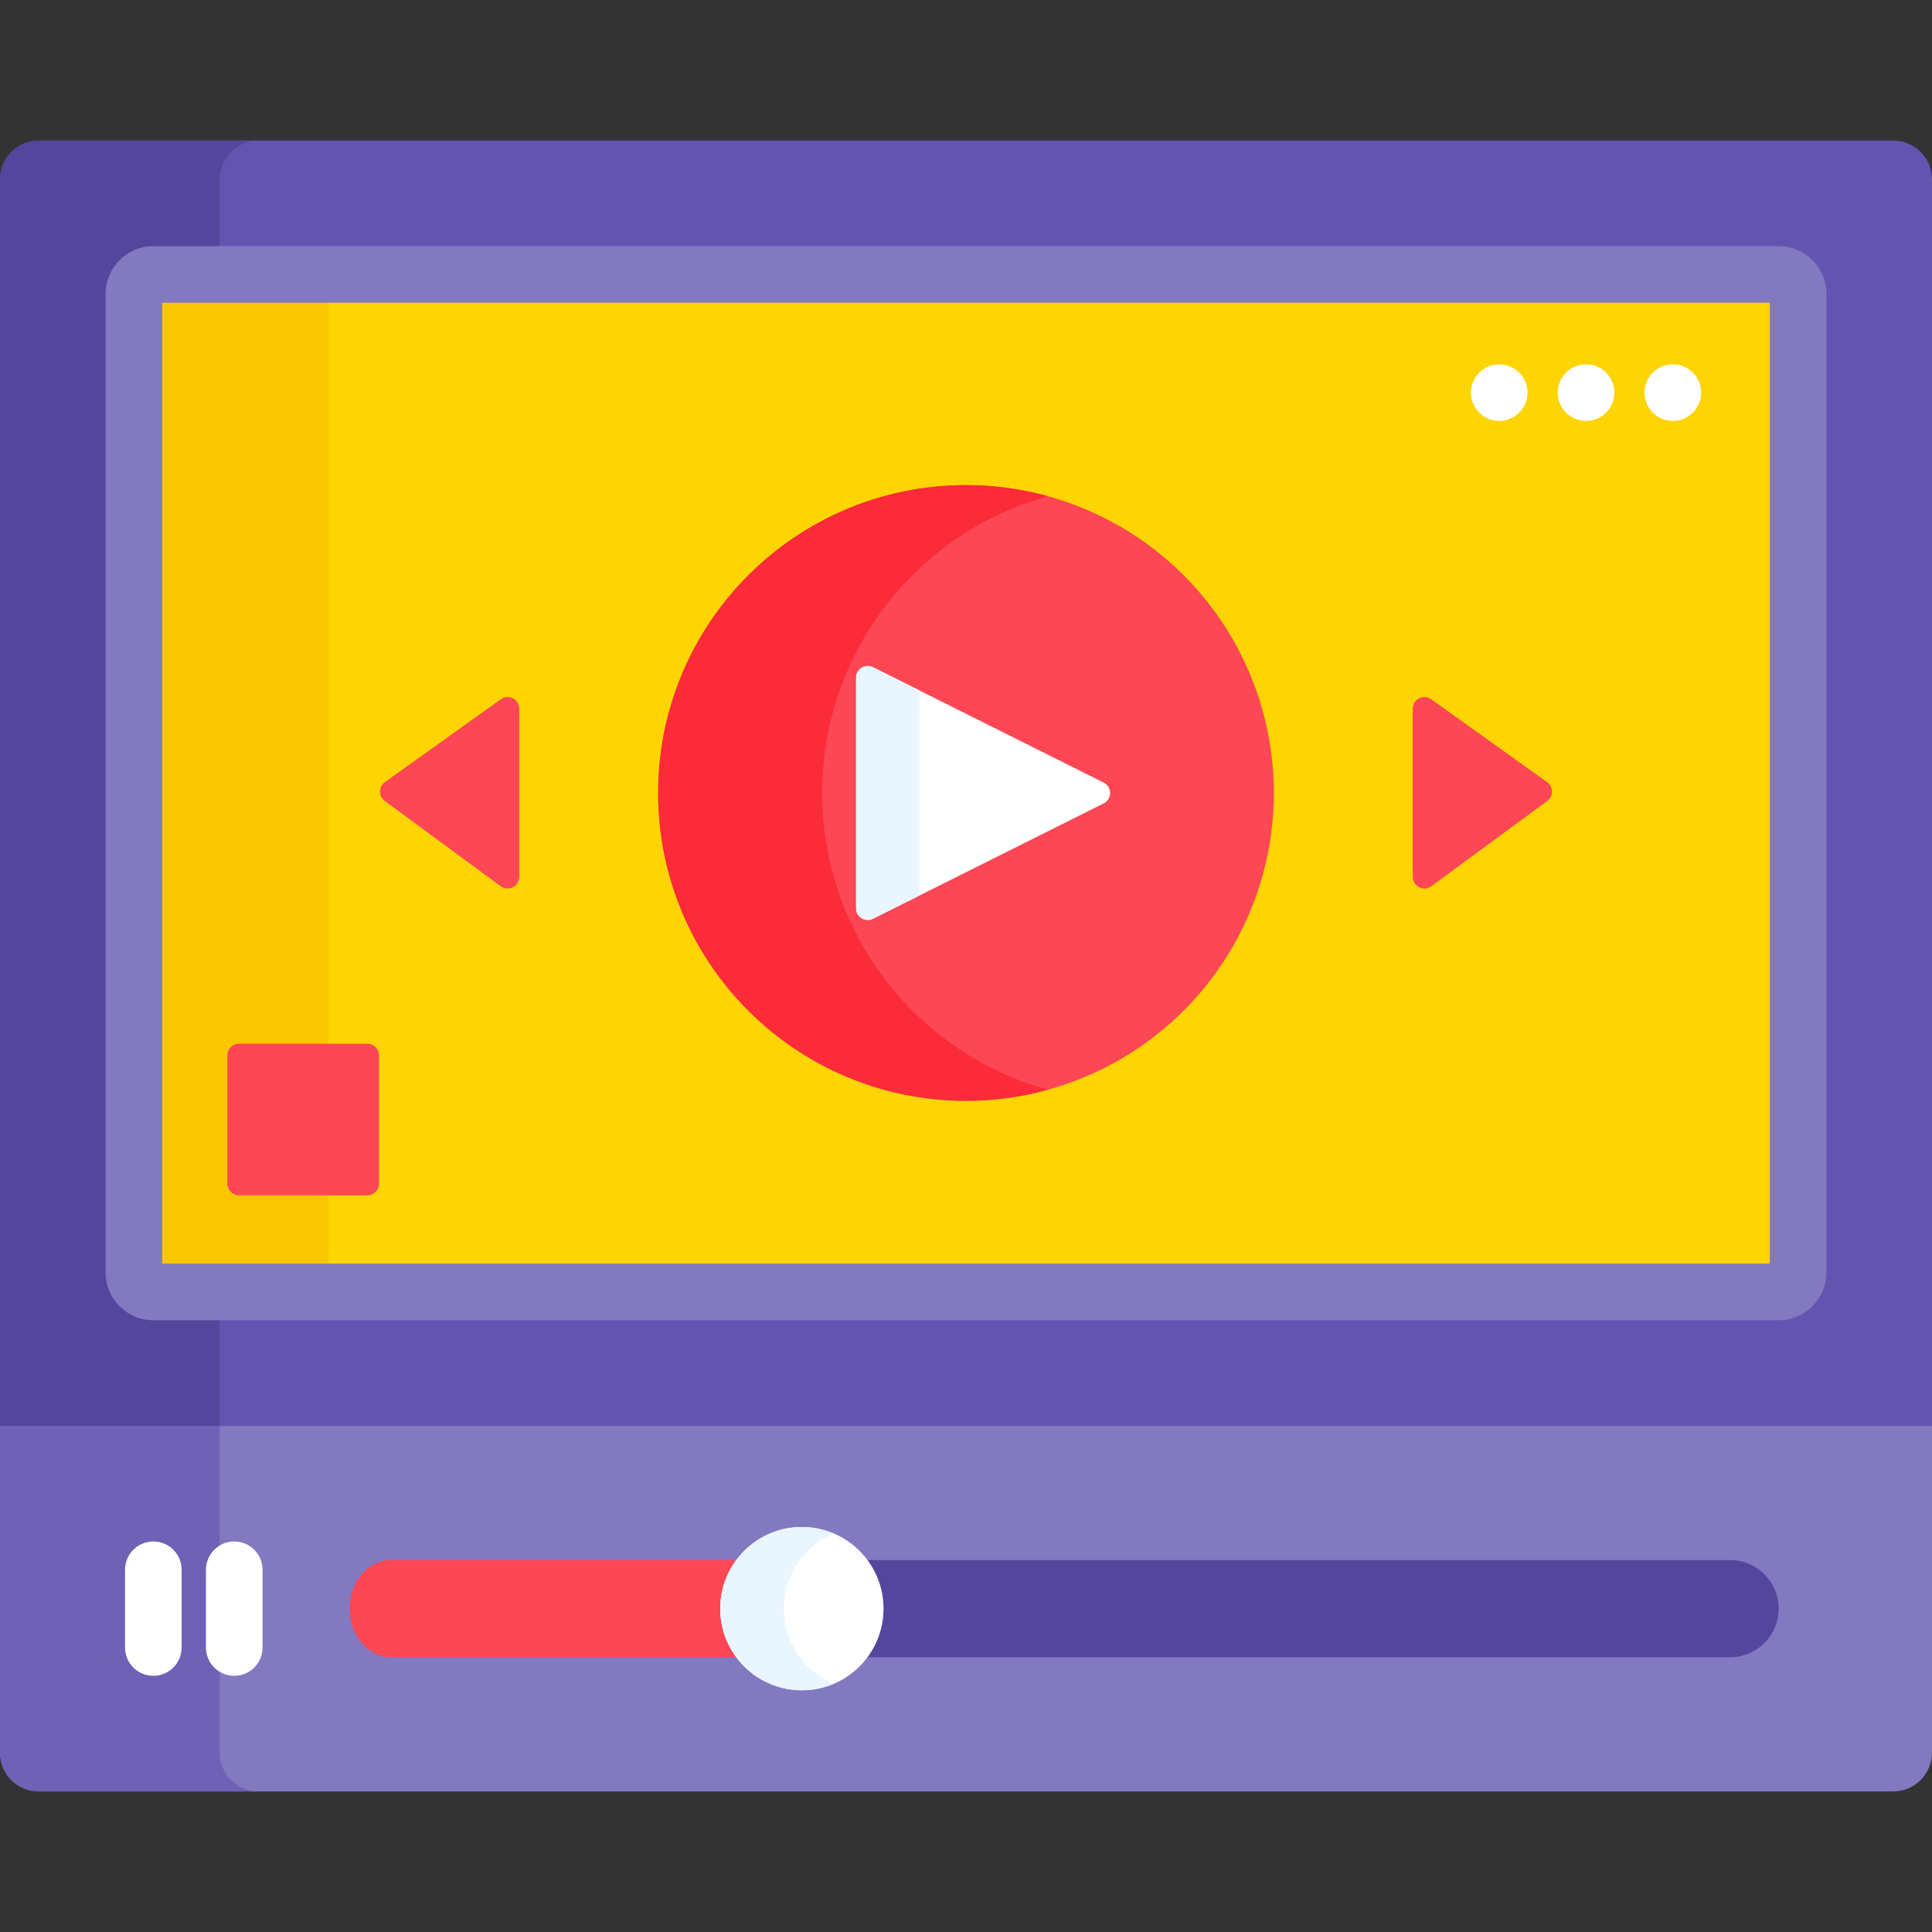<svg id="Capa_1" enable-background="new 0 0 512 512" height="512" viewBox="0 0 512 512" width="512" xmlns="http://www.w3.org/2000/svg"><rect x="0" y="0" width="512" height="512" fill="#333333" stroke="none"/><g><path d="m504.209 376.865h-496.418l-7.791 1v86.584c0 5.69 4.612 10.302 10.302 10.302h491.396c5.69 0 10.302-4.612 10.302-10.302v-86.584z" fill="#8379c1"/><g><path d="m58.205 464.449v-86.585h-58.205v86.585c0 5.69 4.612 10.302 10.302 10.302h58.205c-5.689 0-10.302-4.612-10.302-10.302z" fill="#6e61b6"/></g><g><path d="m512 377.865h-512v-330.315c0-5.69 4.612-10.302 10.302-10.302h491.396c5.69 0 10.302 4.612 10.302 10.302z" fill="#6354b1"/></g><path d="m40.635 342.381c-2.845 0-5.151-2.306-5.151-5.151v-259.346c0-2.845 2.306-5.151 5.151-5.151h17.57v-25.182c0-5.69 4.612-10.302 10.302-10.302h-58.205c-5.69 0-10.302 4.612-10.302 10.302v330.314h58.205v-35.484z" fill="#54469c"/><g><g><path d="m35.484 337.23v-259.346c0-2.845 2.306-5.151 5.151-5.151h430.73c2.845 0 5.151 2.306 5.151 5.151v259.346c0 2.845-2.306 5.151-5.151 5.151h-430.73c-2.845 0-5.151-2.306-5.151-5.151z" fill="#fed402"/></g><g><path d="m87.05 337.23v-259.346c0-2.845 2.306-5.151 5.151-5.151h-51.566c-2.845 0-5.151 2.306-5.151 5.151v259.346c0 2.845 2.306 5.151 5.151 5.151h51.566c-2.845 0-5.151-2.306-5.151-5.151z" fill="#fac600"/></g><g><path d="m471.365 349.881h-430.73c-6.976 0-12.651-5.675-12.651-12.651v-259.346c0-6.976 5.675-12.651 12.651-12.651h430.73c6.976 0 12.651 5.675 12.651 12.651v259.346c0 6.976-5.675 12.651-12.651 12.651zm-428.381-15h426.032v-254.648h-426.032z" fill="#8379c1"/></g><g><g><circle cx="256" cy="210.145" fill="#fd4755" r="81.585"/></g><g><path d="m217.883 210.145c0-37.529 25.348-69.118 59.851-78.634-6.922-1.909-14.205-2.95-21.734-2.95-45.058 0-81.585 36.527-81.585 81.585s36.527 81.585 81.585 81.585c7.529 0 14.812-1.041 21.734-2.95-34.503-9.519-59.851-41.108-59.851-78.636z" fill="#fb2b3a"/></g><g><path d="m292.475 207.38-61.124-30.562c-2.055-1.027-4.473.467-4.473 2.764v61.123c0 2.297 2.418 3.792 4.473 2.764l61.124-30.562c2.278-1.137 2.278-4.388 0-5.527z" fill="#fff"/></g><path d="m243.695 182.991-12.344-6.172c-2.055-1.027-4.473.467-4.473 2.764v61.123c0 2.297 2.418 3.792 4.473 2.764l12.344-6.172z" fill="#eaf6ff"/></g><g><g><path d="m409.996 207.269-30.713-21.96c-2.045-1.462-4.888 0-4.888 2.514v44.543c0 2.533 2.88 3.991 4.921 2.49l30.713-22.583c1.694-1.245 1.677-3.781-.033-5.004z" fill="#fd4755"/></g><g><path d="m102.004 207.269 30.713-21.96c2.045-1.462 4.888 0 4.888 2.514v44.543c0 2.533-2.88 3.991-4.921 2.49l-30.713-22.583c-1.694-1.245-1.677-3.781.033-5.004z" fill="#fd4755"/></g></g></g><g><g><g><path d="m190.87 426.308c0-4.831 1.603-9.277 4.279-12.877h-91.532c-6.063 0-10.977 5.765-10.977 12.877 0 7.112 4.915 12.877 10.977 12.877h91.532c-2.676-3.6-4.279-8.046-4.279-12.877z" fill="#fd4755"/></g><g><path d="m458.488 413.431h-228.63c2.676 3.601 4.279 8.046 4.279 12.877s-1.603 9.277-4.279 12.877h228.63c7.112 0 12.877-5.765 12.877-12.877 0-7.112-5.765-12.877-12.877-12.877z" fill="#54469c"/></g></g><g><circle cx="212.503" cy="426.308" fill="#fff" r="21.634"/></g><path d="m207.732 426.308c0-8.957 5.444-16.642 13.202-19.929-2.591-1.098-5.44-1.705-8.431-1.705-11.948 0-21.634 9.686-21.634 21.634s9.686 21.634 21.634 21.634c2.991 0 5.84-.608 8.431-1.705-7.758-3.287-13.202-10.972-13.202-19.929z" fill="#eaf6ff"/></g><g><g><g><path d="m40.635 444.11c-4.142 0-7.5-3.358-7.5-7.5v-20.604c0-4.142 3.358-7.5 7.5-7.5s7.5 3.358 7.5 7.5v20.604c0 4.142-3.358 7.5-7.5 7.5z" fill="#fff"/></g><g><path d="m62.078 444.11c-4.142 0-7.5-3.358-7.5-7.5v-20.604c0-4.142 3.358-7.5 7.5-7.5s7.5 3.358 7.5 7.5v20.604c0 4.142-3.358 7.5-7.5 7.5z" fill="#fff"/></g></g></g><g><g><circle cx="397.314" cy="104.048" fill="#fff" r="7.5"/></g><g><circle cx="420.314" cy="104.048" fill="#fff" r="7.5"/></g><g><circle cx="443.314" cy="104.048" fill="#fff" r="7.5"/></g></g><g><path d="m97.352 316.781h-33.996c-1.707 0-3.091-1.384-3.091-3.091v-33.996c0-1.707 1.384-3.091 3.091-3.091h33.996c1.707 0 3.091 1.384 3.091 3.091v33.996c0 1.707-1.384 3.091-3.091 3.091z" fill="#fd4755"/></g></g></svg>